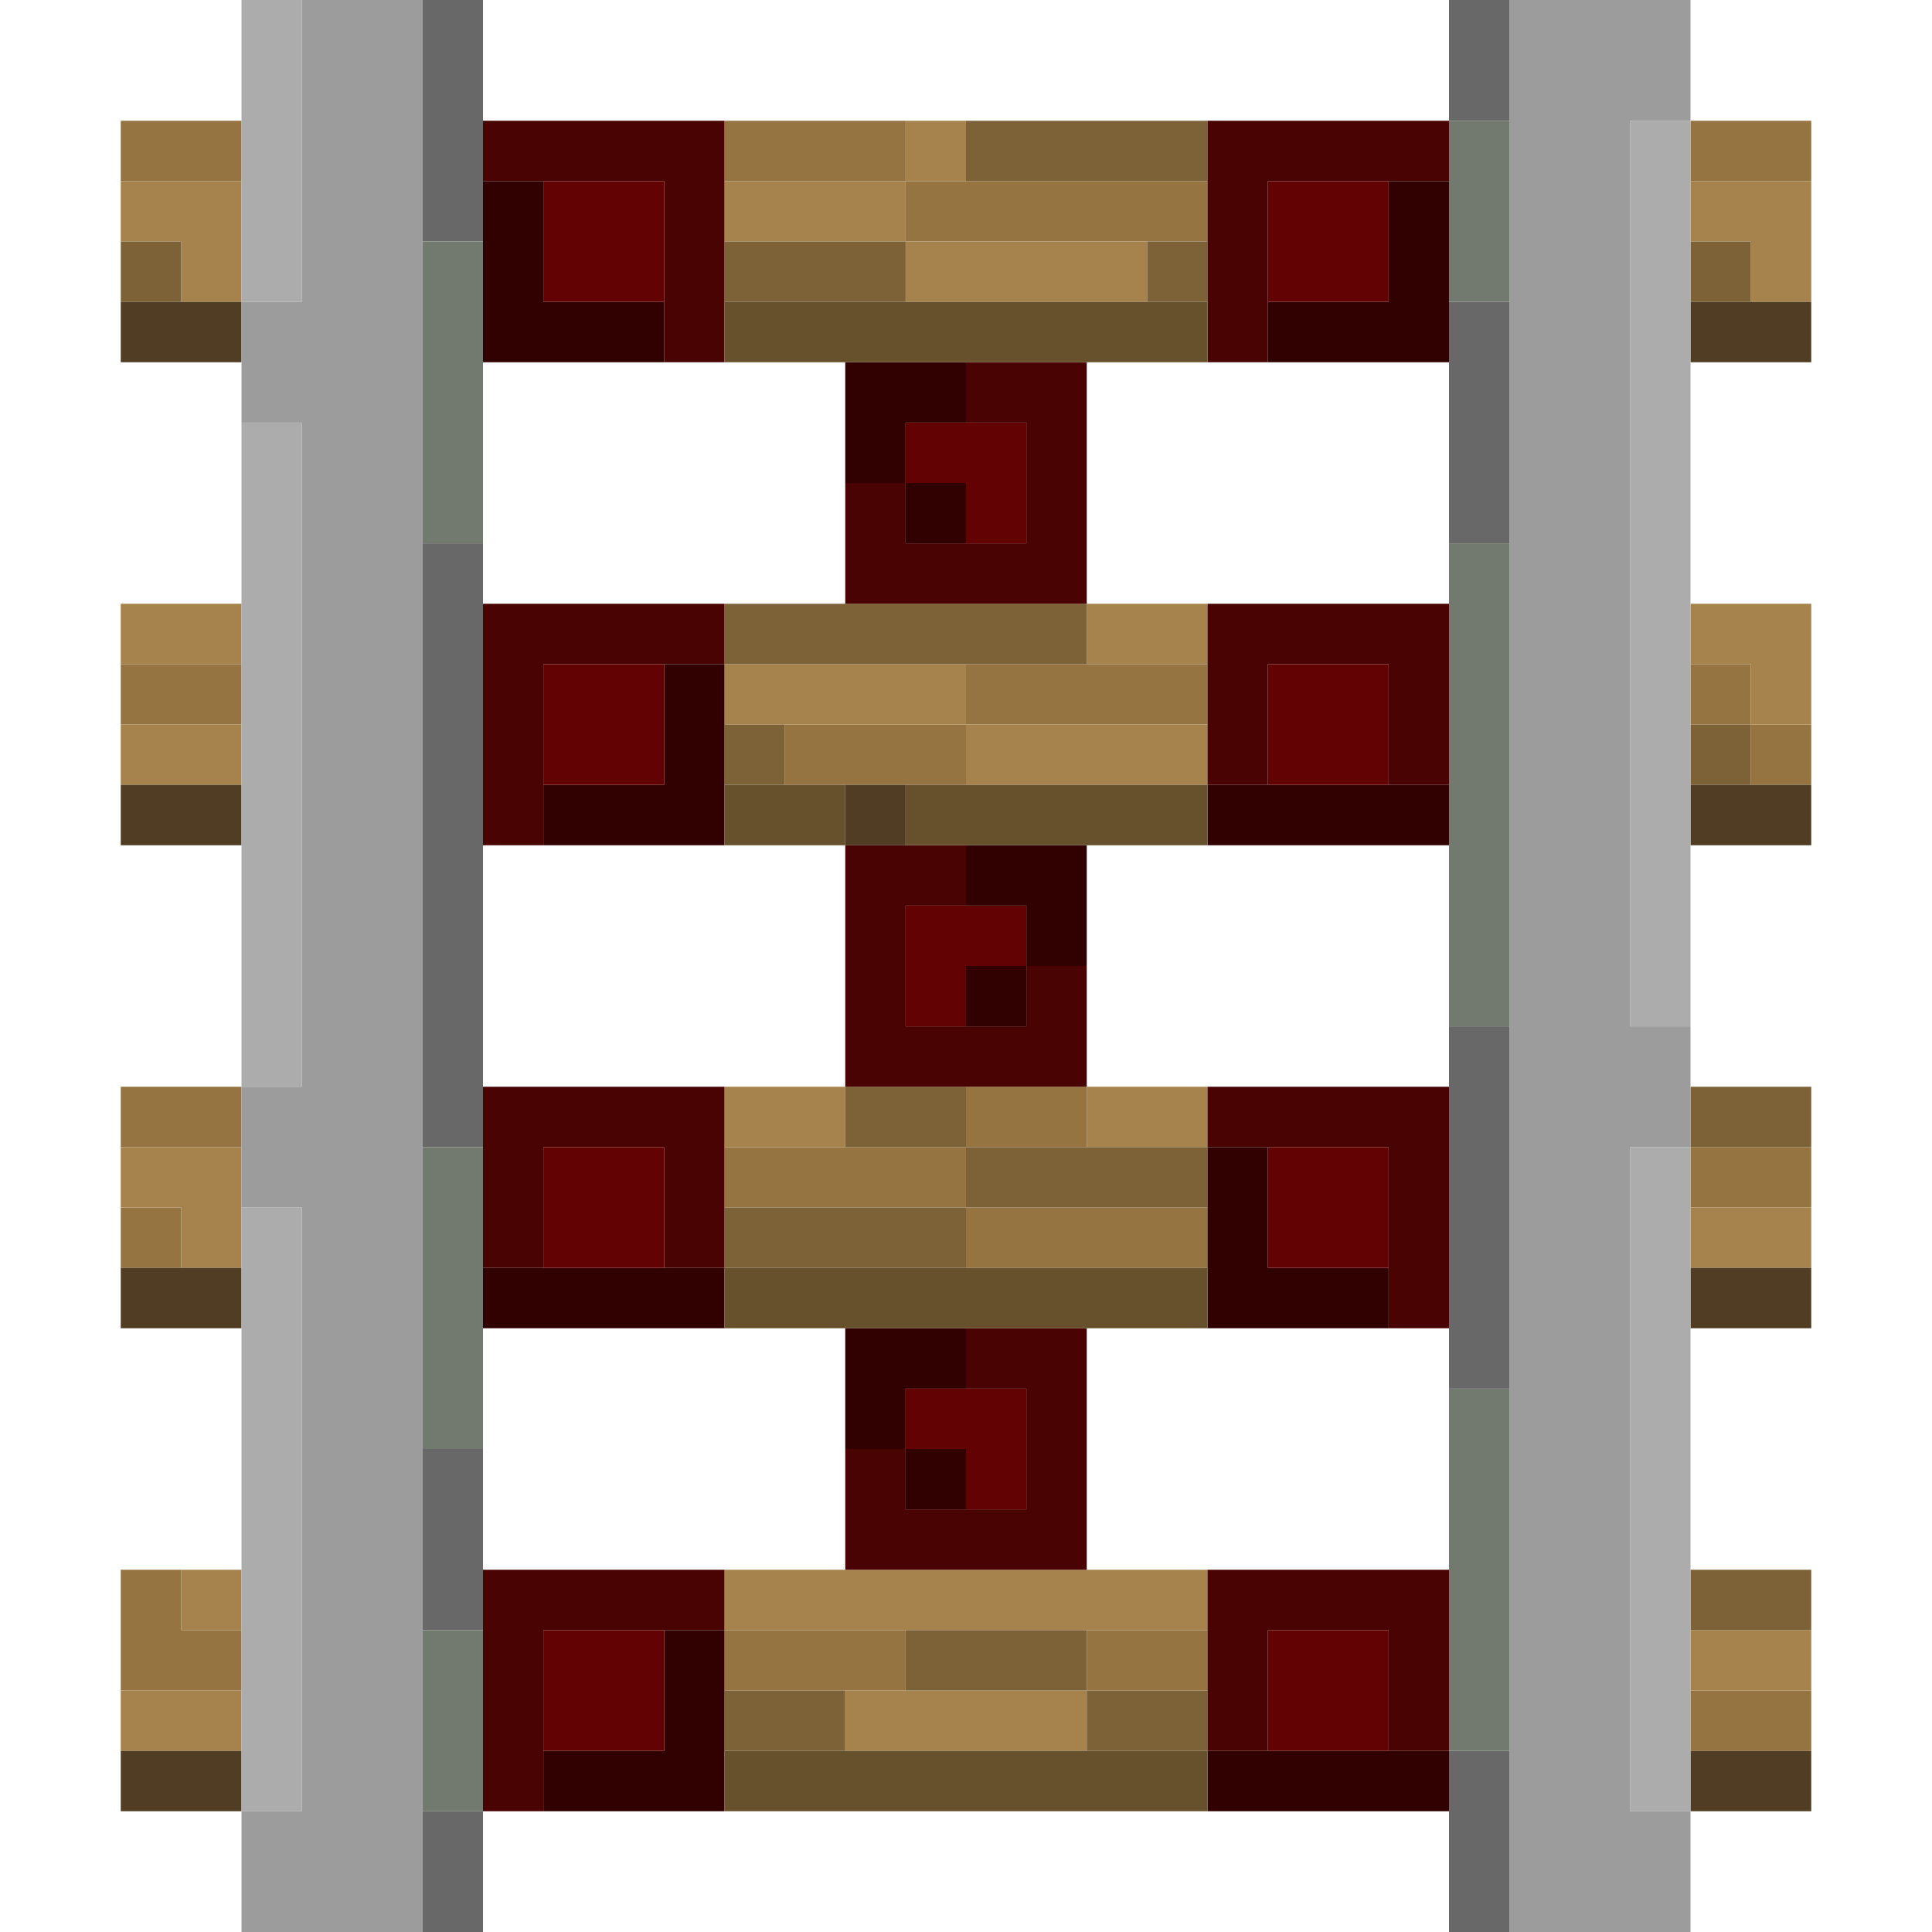 <?xml version="1.0" encoding="UTF-8" standalone="no"?>
<!DOCTYPE svg PUBLIC "-//W3C//DTD SVG 1.1//EN" 
  "http://www.w3.org/Graphics/SVG/1.1/DTD/svg11.dtd">
<svg width="32" height="32"
	 xmlns="http://www.w3.org/2000/svg" version="1.1">
 <path d="  M 2,3  L 4,3  L 4,2  L 2,2  Z  " style="fill:rgb(150, 116, 65); fill-opacity:1.000; stroke:none;" />
 <path d="  M 4,11  L 2,11  L 2,12  L 4,12  Z  " style="fill:rgb(150, 116, 65); fill-opacity:1.000; stroke:none;" />
 <path d="  M 2,19  L 4,19  L 4,18  L 2,18  Z  " style="fill:rgb(150, 116, 65); fill-opacity:1.000; stroke:none;" />
 <path d="  M 2,21  L 3,21  L 3,20  L 2,20  Z  " style="fill:rgb(150, 116, 65); fill-opacity:1.000; stroke:none;" />
 <path d="  M 2,28  L 4,28  L 4,27  L 3,27  L 3,26  L 2,26  Z  " style="fill:rgb(150, 116, 65); fill-opacity:1.000; stroke:none;" />
 <path d="  M 12,2  L 12,3  L 15,3  L 15,2  Z  " style="fill:rgb(150, 116, 65); fill-opacity:1.000; stroke:none;" />
 <path d="  M 16,20  L 16,19  L 12,19  L 12,20  Z  " style="fill:rgb(150, 116, 65); fill-opacity:1.000; stroke:none;" />
 <path d="  M 15,27  L 12,27  L 12,28  L 15,28  Z  " style="fill:rgb(150, 116, 65); fill-opacity:1.000; stroke:none;" />
 <path d="  M 16,13  L 16,12  L 13,12  L 13,13  Z  " style="fill:rgb(150, 116, 65); fill-opacity:1.000; stroke:none;" />
 <path d="  M 15,3  L 15,4  L 20,4  L 20,3  Z  " style="fill:rgb(150, 116, 65); fill-opacity:1.000; stroke:none;" />
 <path d="  M 20,12  L 20,11  L 16,11  L 16,12  Z  " style="fill:rgb(150, 116, 65); fill-opacity:1.000; stroke:none;" />
 <path d="  M 18,19  L 18,18  L 16,18  L 16,19  Z  " style="fill:rgb(150, 116, 65); fill-opacity:1.000; stroke:none;" />
 <path d="  M 20,20  L 16,20  L 16,21  L 20,21  Z  " style="fill:rgb(150, 116, 65); fill-opacity:1.000; stroke:none;" />
 <path d="  M 20,27  L 18,27  L 18,28  L 20,28  Z  " style="fill:rgb(150, 116, 65); fill-opacity:1.000; stroke:none;" />
 <path d="  M 28,3  L 30,3  L 30,2  L 28,2  Z  " style="fill:rgb(150, 116, 65); fill-opacity:1.000; stroke:none;" />
 <path d="  M 28,11  L 28,12  L 29,12  L 29,11  Z  " style="fill:rgb(150, 116, 65); fill-opacity:1.000; stroke:none;" />
 <path d="  M 30,20  L 30,19  L 28,19  L 28,20  Z  " style="fill:rgb(150, 116, 65); fill-opacity:1.000; stroke:none;" />
 <path d="  M 28,28  L 28,29  L 30,29  L 30,28  Z  " style="fill:rgb(150, 116, 65); fill-opacity:1.000; stroke:none;" />
 <path d="  M 30,12  L 29,12  L 29,13  L 30,13  Z  " style="fill:rgb(150, 116, 65); fill-opacity:1.000; stroke:none;" />
 <path d="  M 4,3  L 2,3  L 2,4  L 3,4  L 3,5  L 4,5  Z  " style="fill:rgb(166, 130, 77); fill-opacity:1.000; stroke:none;" />
 <path d="  M 4,11  L 4,10  L 2,10  L 2,11  Z  " style="fill:rgb(166, 130, 77); fill-opacity:1.000; stroke:none;" />
 <path d="  M 4,13  L 4,12  L 2,12  L 2,13  Z  " style="fill:rgb(166, 130, 77); fill-opacity:1.000; stroke:none;" />
 <path d="  M 2,19  L 2,20  L 3,20  L 3,21  L 4,21  L 4,19  Z  " style="fill:rgb(166, 130, 77); fill-opacity:1.000; stroke:none;" />
 <path d="  M 2,29  L 4,29  L 4,28  L 2,28  Z  " style="fill:rgb(166, 130, 77); fill-opacity:1.000; stroke:none;" />
 <path d="  M 3,27  L 4,27  L 4,26  L 3,26  Z  " style="fill:rgb(166, 130, 77); fill-opacity:1.000; stroke:none;" />
 <path d="  M 15,4  L 15,3  L 12,3  L 12,4  Z  " style="fill:rgb(166, 130, 77); fill-opacity:1.000; stroke:none;" />
 <path d="  M 12,11  L 12,12  L 16,12  L 16,11  Z  " style="fill:rgb(166, 130, 77); fill-opacity:1.000; stroke:none;" />
 <path d="  M 14,18  L 12,18  L 12,19  L 14,19  Z  " style="fill:rgb(166, 130, 77); fill-opacity:1.000; stroke:none;" />
 <path d="  M 20,27  L 20,26  L 12,26  L 12,27  Z  " style="fill:rgb(166, 130, 77); fill-opacity:1.000; stroke:none;" />
 <path d="  M 18,29  L 18,28  L 14,28  L 14,29  Z  " style="fill:rgb(166, 130, 77); fill-opacity:1.000; stroke:none;" />
 <path d="  M 16,2  L 15,2  L 15,3  L 16,3  Z  " style="fill:rgb(166, 130, 77); fill-opacity:1.000; stroke:none;" />
 <path d="  M 15,4  L 15,5  L 19,5  L 19,4  Z  " style="fill:rgb(166, 130, 77); fill-opacity:1.000; stroke:none;" />
 <path d="  M 20,13  L 20,12  L 16,12  L 16,13  Z  " style="fill:rgb(166, 130, 77); fill-opacity:1.000; stroke:none;" />
 <path d="  M 18,10  L 18,11  L 20,11  L 20,10  Z  " style="fill:rgb(166, 130, 77); fill-opacity:1.000; stroke:none;" />
 <path d="  M 20,18  L 18,18  L 18,19  L 20,19  Z  " style="fill:rgb(166, 130, 77); fill-opacity:1.000; stroke:none;" />
 <path d="  M 28,3  L 28,4  L 29,4  L 29,5  L 30,5  L 30,3  Z  " style="fill:rgb(166, 130, 77); fill-opacity:1.000; stroke:none;" />
 <path d="  M 29,11  L 29,12  L 30,12  L 30,10  L 28,10  L 28,11  Z  " style="fill:rgb(166, 130, 77); fill-opacity:1.000; stroke:none;" />
 <path d="  M 30,20  L 28,20  L 28,21  L 30,21  Z  " style="fill:rgb(166, 130, 77); fill-opacity:1.000; stroke:none;" />
 <path d="  M 30,27  L 28,27  L 28,28  L 30,28  Z  " style="fill:rgb(166, 130, 77); fill-opacity:1.000; stroke:none;" />
 <path d="  M 3,5  L 3,4  L 2,4  L 2,5  Z  " style="fill:rgb(126, 98, 55); fill-opacity:1.000; stroke:none;" />
 <path d="  M 15,5  L 15,4  L 12,4  L 12,5  Z  " style="fill:rgb(126, 98, 55); fill-opacity:1.000; stroke:none;" />
 <path d="  M 12,10  L 12,11  L 18,11  L 18,10  Z  " style="fill:rgb(126, 98, 55); fill-opacity:1.000; stroke:none;" />
 <path d="  M 13,12  L 12,12  L 12,13  L 13,13  Z  " style="fill:rgb(126, 98, 55); fill-opacity:1.000; stroke:none;" />
 <path d="  M 16,20  L 12,20  L 12,21  L 16,21  Z  " style="fill:rgb(126, 98, 55); fill-opacity:1.000; stroke:none;" />
 <path d="  M 14,29  L 14,28  L 12,28  L 12,29  Z  " style="fill:rgb(126, 98, 55); fill-opacity:1.000; stroke:none;" />
 <path d="  M 14,18  L 14,19  L 16,19  L 16,18  Z  " style="fill:rgb(126, 98, 55); fill-opacity:1.000; stroke:none;" />
 <path d="  M 18,28  L 18,27  L 15,27  L 15,28  Z  " style="fill:rgb(126, 98, 55); fill-opacity:1.000; stroke:none;" />
 <path d="  M 16,2  L 16,3  L 20,3  L 20,2  Z  " style="fill:rgb(126, 98, 55); fill-opacity:1.000; stroke:none;" />
 <path d="  M 16,19  L 16,20  L 20,20  L 20,19  Z  " style="fill:rgb(126, 98, 55); fill-opacity:1.000; stroke:none;" />
 <path d="  M 18,29  L 20,29  L 20,28  L 18,28  Z  " style="fill:rgb(126, 98, 55); fill-opacity:1.000; stroke:none;" />
 <path d="  M 20,5  L 20,4  L 19,4  L 19,5  Z  " style="fill:rgb(126, 98, 55); fill-opacity:1.000; stroke:none;" />
 <path d="  M 28,5  L 29,5  L 29,4  L 28,4  Z  " style="fill:rgb(126, 98, 55); fill-opacity:1.000; stroke:none;" />
 <path d="  M 28,13  L 29,13  L 29,12  L 28,12  Z  " style="fill:rgb(126, 98, 55); fill-opacity:1.000; stroke:none;" />
 <path d="  M 30,19  L 30,18  L 28,18  L 28,19  Z  " style="fill:rgb(126, 98, 55); fill-opacity:1.000; stroke:none;" />
 <path d="  M 28,26  L 28,27  L 30,27  L 30,26  Z  " style="fill:rgb(126, 98, 55); fill-opacity:1.000; stroke:none;" />
 <path d="  M 4,6  L 4,5  L 2,5  L 2,6  Z  " style="fill:rgb(81, 61, 36); fill-opacity:1.000; stroke:none;" />
 <path d="  M 2,13  L 2,14  L 4,14  L 4,13  Z  " style="fill:rgb(81, 61, 36); fill-opacity:1.000; stroke:none;" />
 <path d="  M 4,22  L 4,21  L 2,21  L 2,22  Z  " style="fill:rgb(81, 61, 36); fill-opacity:1.000; stroke:none;" />
 <path d="  M 4,29  L 2,29  L 2,30  L 4,30  Z  " style="fill:rgb(81, 61, 36); fill-opacity:1.000; stroke:none;" />
 <path d="  M 14,14  L 15,14  L 15,13  L 14,13  Z  " style="fill:rgb(81, 61, 36); fill-opacity:1.000; stroke:none;" />
 <path d="  M 28,5  L 28,6  L 30,6  L 30,5  Z  " style="fill:rgb(81, 61, 36); fill-opacity:1.000; stroke:none;" />
 <path d="  M 28,13  L 28,14  L 30,14  L 30,13  Z  " style="fill:rgb(81, 61, 36); fill-opacity:1.000; stroke:none;" />
 <path d="  M 28,21  L 28,22  L 30,22  L 30,21  Z  " style="fill:rgb(81, 61, 36); fill-opacity:1.000; stroke:none;" />
 <path d="  M 30,29  L 28,29  L 28,30  L 30,30  Z  " style="fill:rgb(81, 61, 36); fill-opacity:1.000; stroke:none;" />
 <path d="  M 4,5  L 5,5  L 5,0  L 4,0  Z  " style="fill:rgb(171, 172, 171); fill-opacity:1.000; stroke:none;" />
 <path d="  M 5,7  L 4,7  L 4,18  L 5,18  Z  " style="fill:rgb(171, 172, 171); fill-opacity:1.000; stroke:none;" />
 <path d="  M 5,20  L 4,20  L 4,30  L 5,30  Z  " style="fill:rgb(171, 172, 171); fill-opacity:1.000; stroke:none;" />
 <path d="  M 27,17  L 28,17  L 28,2  L 27,2  Z  " style="fill:rgb(171, 172, 171); fill-opacity:1.000; stroke:none;" />
 <path d="  M 27,19  L 27,30  L 28,30  L 28,19  Z  " style="fill:rgb(171, 172, 171); fill-opacity:1.000; stroke:none;" />
 <path d="  M 5,18  L 4,18  L 4,20  L 5,20  L 5,30  L 4,30  L 4,32  L 7,32  L 7,0  L 5,0  L 5,5  L 4,5  L 4,7  L 5,7  Z  " style="fill:rgb(156, 156, 156); fill-opacity:1.000; stroke:none;" />
 <path d="  M 25,32  L 28,32  L 28,30  L 27,30  L 27,19  L 28,19  L 28,17  L 27,17  L 27,2  L 28,2  L 28,0  L 25,0  Z  " style="fill:rgb(156, 156, 156); fill-opacity:1.000; stroke:none;" />
 <path d="  M 8,0  L 7,0  L 7,4  L 8,4  Z  " style="fill:rgb(104, 104, 104); fill-opacity:1.000; stroke:none;" />
 <path d="  M 7,19  L 8,19  L 8,9  L 7,9  Z  " style="fill:rgb(104, 104, 104); fill-opacity:1.000; stroke:none;" />
 <path d="  M 7,27  L 8,27  L 8,24  L 7,24  Z  " style="fill:rgb(104, 104, 104); fill-opacity:1.000; stroke:none;" />
 <path d="  M 8,32  L 8,30  L 7,30  L 7,32  Z  " style="fill:rgb(104, 104, 104); fill-opacity:1.000; stroke:none;" />
 <path d="  M 24,2  L 25,2  L 25,0  L 24,0  Z  " style="fill:rgb(104, 104, 104); fill-opacity:1.000; stroke:none;" />
 <path d="  M 25,5  L 24,5  L 24,9  L 25,9  Z  " style="fill:rgb(104, 104, 104); fill-opacity:1.000; stroke:none;" />
 <path d="  M 25,23  L 25,17  L 24,17  L 24,23  Z  " style="fill:rgb(104, 104, 104); fill-opacity:1.000; stroke:none;" />
 <path d="  M 24,32  L 25,32  L 25,29  L 24,29  Z  " style="fill:rgb(104, 104, 104); fill-opacity:1.000; stroke:none;" />
 <path d="  M 7,9  L 8,9  L 8,4  L 7,4  Z  " style="fill:rgb(114, 121, 110); fill-opacity:1.000; stroke:none;" />
 <path d="  M 7,24  L 8,24  L 8,19  L 7,19  Z  " style="fill:rgb(114, 121, 110); fill-opacity:1.000; stroke:none;" />
 <path d="  M 8,27  L 7,27  L 7,30  L 8,30  Z  " style="fill:rgb(114, 121, 110); fill-opacity:1.000; stroke:none;" />
 <path d="  M 25,2  L 24,2  L 24,5  L 25,5  Z  " style="fill:rgb(114, 121, 110); fill-opacity:1.000; stroke:none;" />
 <path d="  M 24,17  L 25,17  L 25,9  L 24,9  Z  " style="fill:rgb(114, 121, 110); fill-opacity:1.000; stroke:none;" />
 <path d="  M 25,23  L 24,23  L 24,29  L 25,29  Z  " style="fill:rgb(114, 121, 110); fill-opacity:1.000; stroke:none;" />
 <path d="  M 12,2  L 8,2  L 8,3  L 11,3  L 11,6  L 12,6  Z  " style="fill:rgb(74, 3, 3); fill-opacity:1.000; stroke:none;" />
 <path d="  M 8,10  L 8,14  L 9,14  L 9,11  L 12,11  L 12,10  Z  " style="fill:rgb(74, 3, 3); fill-opacity:1.000; stroke:none;" />
 <path d="  M 12,18  L 8,18  L 8,21  L 9,21  L 9,19  L 11,19  L 11,21  L 12,21  Z  " style="fill:rgb(74, 3, 3); fill-opacity:1.000; stroke:none;" />
 <path d="  M 8,30  L 9,30  L 9,27  L 12,27  L 12,26  L 8,26  Z  " style="fill:rgb(74, 3, 3); fill-opacity:1.000; stroke:none;" />
 <path d="  M 17,7  L 17,9  L 15,9  L 15,8  L 14,8  L 14,10  L 18,10  L 18,6  L 16,6  L 16,7  Z  " style="fill:rgb(74, 3, 3); fill-opacity:1.000; stroke:none;" />
 <path d="  M 18,18  L 18,16  L 17,16  L 17,17  L 15,17  L 15,15  L 16,15  L 16,14  L 14,14  L 14,18  Z  " style="fill:rgb(74, 3, 3); fill-opacity:1.000; stroke:none;" />
 <path d="  M 15,24  L 14,24  L 14,26  L 18,26  L 18,22  L 16,22  L 16,23  L 17,23  L 17,25  L 15,25  Z  " style="fill:rgb(74, 3, 3); fill-opacity:1.000; stroke:none;" />
 <path d="  M 20,2  L 20,6  L 21,6  L 21,3  L 24,3  L 24,2  Z  " style="fill:rgb(74, 3, 3); fill-opacity:1.000; stroke:none;" />
 <path d="  M 20,10  L 20,13  L 21,13  L 21,11  L 23,11  L 23,13  L 24,13  L 24,10  Z  " style="fill:rgb(74, 3, 3); fill-opacity:1.000; stroke:none;" />
 <path d="  M 20,18  L 20,19  L 23,19  L 23,22  L 24,22  L 24,18  Z  " style="fill:rgb(74, 3, 3); fill-opacity:1.000; stroke:none;" />
 <path d="  M 21,29  L 21,27  L 23,27  L 23,29  L 24,29  L 24,26  L 20,26  L 20,29  Z  " style="fill:rgb(74, 3, 3); fill-opacity:1.000; stroke:none;" />
 <path d="  M 9,5  L 9,3  L 8,3  L 8,6  L 11,6  L 11,5  Z  " style="fill:rgb(49, 0, 0); fill-opacity:1.000; stroke:none;" />
 <path d="  M 8,21  L 8,22  L 12,22  L 12,21  Z  " style="fill:rgb(49, 0, 0); fill-opacity:1.000; stroke:none;" />
 <path d="  M 12,11  L 11,11  L 11,13  L 9,13  L 9,14  L 12,14  Z  " style="fill:rgb(49, 0, 0); fill-opacity:1.000; stroke:none;" />
 <path d="  M 9,29  L 9,30  L 12,30  L 12,27  L 11,27  L 11,29  Z  " style="fill:rgb(49, 0, 0); fill-opacity:1.000; stroke:none;" />
 <path d="  M 16,6  L 14,6  L 14,8  L 15,8  L 15,7  L 16,7  Z  " style="fill:rgb(49, 0, 0); fill-opacity:1.000; stroke:none;" />
 <path d="  M 14,24  L 15,24  L 15,23  L 16,23  L 16,22  L 14,22  Z  " style="fill:rgb(49, 0, 0); fill-opacity:1.000; stroke:none;" />
 <path d="  M 16,8  L 15,8  L 15,9  L 16,9  Z  " style="fill:rgb(49, 0, 0); fill-opacity:1.000; stroke:none;" />
 <path d="  M 16,25  L 16,24  L 15,24  L 15,25  Z  " style="fill:rgb(49, 0, 0); fill-opacity:1.000; stroke:none;" />
 <path d="  M 17,15  L 17,16  L 18,16  L 18,14  L 16,14  L 16,15  Z  " style="fill:rgb(49, 0, 0); fill-opacity:1.000; stroke:none;" />
 <path d="  M 16,17  L 17,17  L 17,16  L 16,16  Z  " style="fill:rgb(49, 0, 0); fill-opacity:1.000; stroke:none;" />
 <path d="  M 24,14  L 24,13  L 20,13  L 20,14  Z  " style="fill:rgb(49, 0, 0); fill-opacity:1.000; stroke:none;" />
 <path d="  M 20,22  L 23,22  L 23,21  L 21,21  L 21,19  L 20,19  Z  " style="fill:rgb(49, 0, 0); fill-opacity:1.000; stroke:none;" />
 <path d="  M 20,29  L 20,30  L 24,30  L 24,29  Z  " style="fill:rgb(49, 0, 0); fill-opacity:1.000; stroke:none;" />
 <path d="  M 24,6  L 24,3  L 23,3  L 23,5  L 21,5  L 21,6  Z  " style="fill:rgb(49, 0, 0); fill-opacity:1.000; stroke:none;" />
 <path d="  M 11,3  L 9,3  L 9,5  L 11,5  Z  " style="fill:rgb(98, 2, 2); fill-opacity:1.000; stroke:none;" />
 <path d="  M 11,13  L 11,11  L 9,11  L 9,13  Z  " style="fill:rgb(98, 2, 2); fill-opacity:1.000; stroke:none;" />
 <path d="  M 9,19  L 9,21  L 11,21  L 11,19  Z  " style="fill:rgb(98, 2, 2); fill-opacity:1.000; stroke:none;" />
 <path d="  M 9,27  L 9,29  L 11,29  L 11,27  Z  " style="fill:rgb(98, 2, 2); fill-opacity:1.000; stroke:none;" />
 <path d="  M 17,7  L 15,7  L 15,8  L 16,8  L 16,9  L 17,9  Z  " style="fill:rgb(98, 2, 2); fill-opacity:1.000; stroke:none;" />
 <path d="  M 15,17  L 16,17  L 16,16  L 17,16  L 17,15  L 15,15  Z  " style="fill:rgb(98, 2, 2); fill-opacity:1.000; stroke:none;" />
 <path d="  M 16,25  L 17,25  L 17,23  L 15,23  L 15,24  L 16,24  Z  " style="fill:rgb(98, 2, 2); fill-opacity:1.000; stroke:none;" />
 <path d="  M 23,3  L 21,3  L 21,5  L 23,5  Z  " style="fill:rgb(98, 2, 2); fill-opacity:1.000; stroke:none;" />
 <path d="  M 23,11  L 21,11  L 21,13  L 23,13  Z  " style="fill:rgb(98, 2, 2); fill-opacity:1.000; stroke:none;" />
 <path d="  M 21,21  L 23,21  L 23,19  L 21,19  Z  " style="fill:rgb(98, 2, 2); fill-opacity:1.000; stroke:none;" />
 <path d="  M 21,29  L 23,29  L 23,27  L 21,27  Z  " style="fill:rgb(98, 2, 2); fill-opacity:1.000; stroke:none;" />
 <path d="  M 20,6  L 20,5  L 12,5  L 12,6  Z  " style="fill:rgb(103, 80, 44); fill-opacity:1.000; stroke:none;" />
 <path d="  M 12,13  L 12,14  L 14,14  L 14,13  Z  " style="fill:rgb(103, 80, 44); fill-opacity:1.000; stroke:none;" />
 <path d="  M 20,22  L 20,21  L 12,21  L 12,22  Z  " style="fill:rgb(103, 80, 44); fill-opacity:1.000; stroke:none;" />
 <path d="  M 12,29  L 12,30  L 20,30  L 20,29  Z  " style="fill:rgb(103, 80, 44); fill-opacity:1.000; stroke:none;" />
 <path d="  M 20,14  L 20,13  L 15,13  L 15,14  Z  " style="fill:rgb(103, 80, 44); fill-opacity:1.000; stroke:none;" />
</svg>
